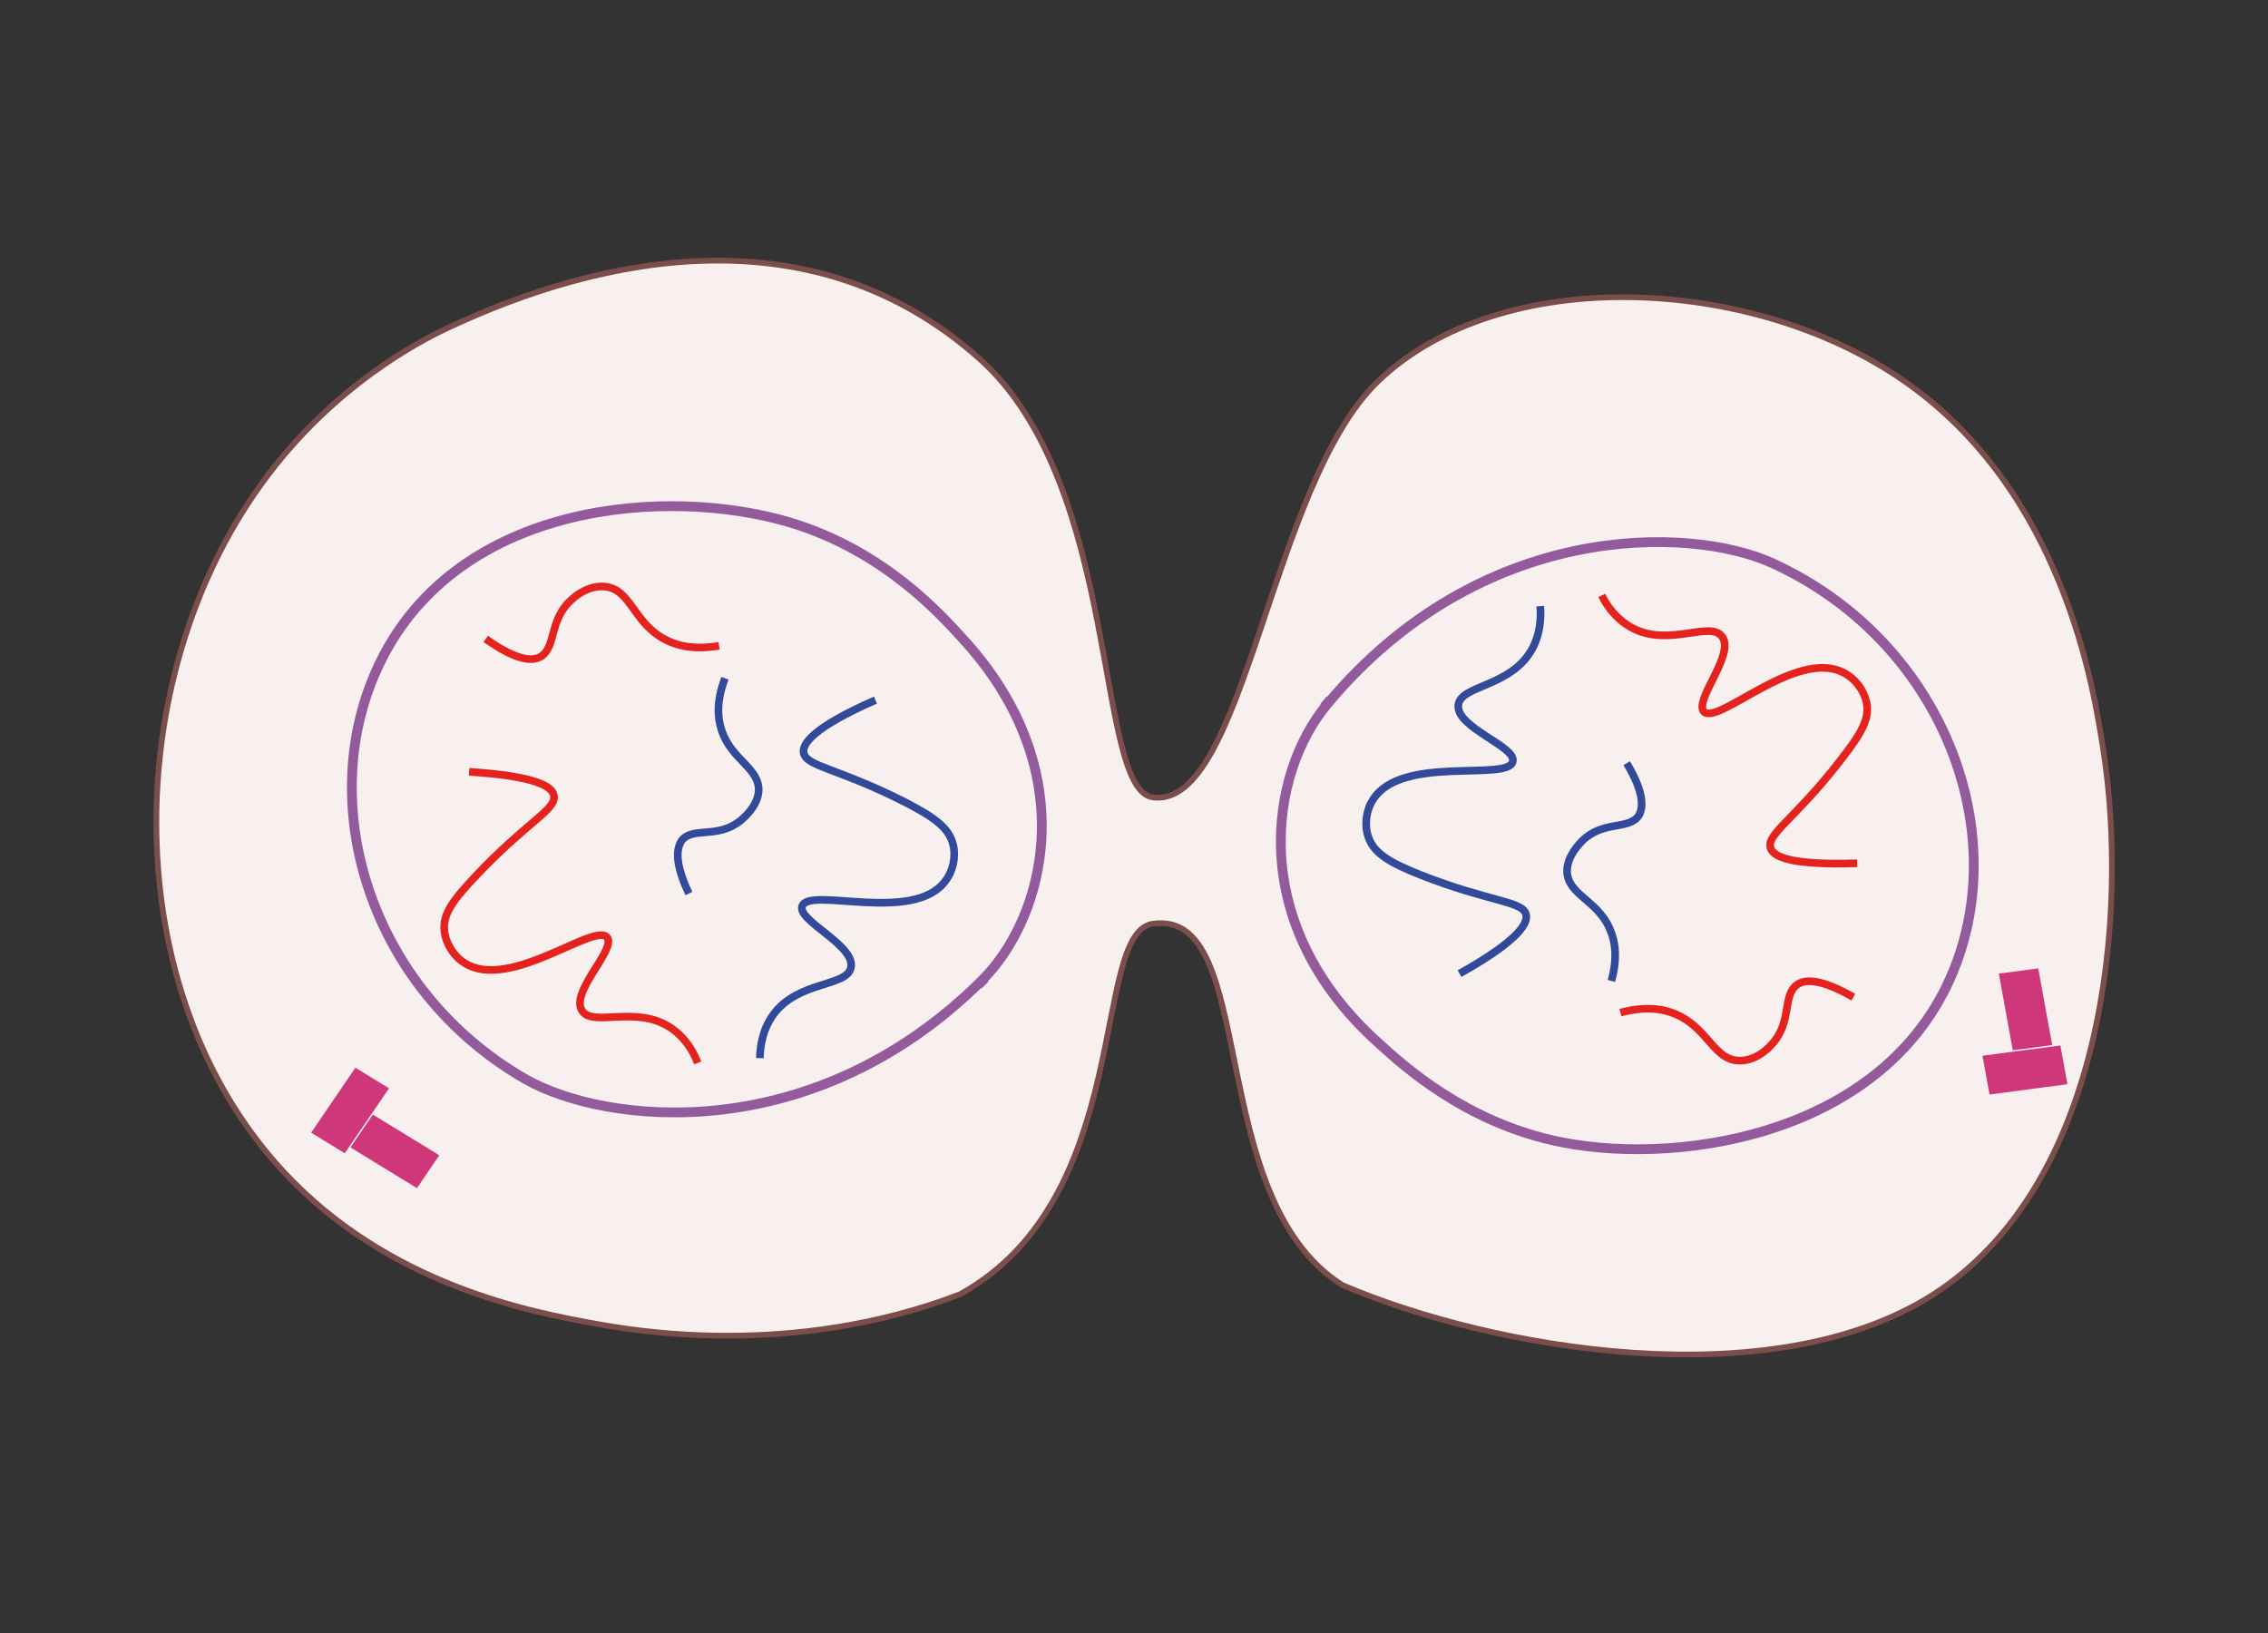 <svg width="593" height="427" viewBox="0 0 593 427" fill="none" xmlns="http://www.w3.org/2000/svg">
<rect x="0" y="0" width="593" height="427" fill="#333333" stroke="none"/>
<path d="M550 196.5C547.5 180.2 539.6 128.5 497.7 99.5C457.8 71.8 392.469 69.101 360.5 99.5C332 126.6 325.5 211.5 301.5 208.5C286 206.5 293.5 127 256 93.7C213 55.516 158.1 66.3 116.3 86.1C110.7 88.8 87.1 100.5 68.3 126.6C31.3 177.7 30.4 259 73.9 306.1C101.8 336.3 139.4 343.1 155.8 346.1C164.8 347.7 206.7 355.4 251 338.4C297 313 285 243.7 301.5 241.5C329.4 237.7 314.5 313 351 336C390.3 352.8 462.8 365.4 505.1 338.7C550.5 309.9 556.5 238.9 550 196.5Z" fill="#F8EFEF" stroke="#7B4E4B" stroke-width="1.494" stroke-miterlimit="10"/>
<path d="M91.637 300L109.011 310.65L114.863 302.058L97.49 291.408L91.637 300Z" fill="#CE387A"/>
<path d="M92.923 279.16L81.353 296.145L90.141 301.532L101.711 284.547L92.923 279.16Z" fill="#CE387A"/>
<path d="M536.578 273.24L532.931 253.191L522.625 254.558L526.273 274.607L536.578 273.24Z" fill="#CE387A"/>
<path d="M520.19 286.178L540.563 283.476L538.718 273.334L518.345 276.037L520.19 286.178Z" fill="#CE387A"/>
<path d="M137.403 282.153C158.127 293.947 212.213 300.35 256.525 256.542L257.536 257.553L256.525 256.542C273.374 240.03 283.484 201.446 251.639 166.906C246.248 161.009 231.252 143.991 206.484 136.578C174.808 127.142 119.88 131.018 99.325 173.308C81.633 209.702 96.629 258.733 137.403 282.153Z" stroke="#935B9B" stroke-width="2.555"/>
<path d="M180.126 233.616C176.13 225.187 176.987 221.505 178.32 219.657C181.337 216.104 187.619 219.371 193.616 214.551C194.514 213.762 197.962 210.957 198.356 207.006C198.787 200.769 191.094 198.743 188.633 190.767C187.537 187.45 187.355 183.103 189.562 177.334" stroke="#324A9A" stroke-width="2" stroke-miterlimit="10"/>
<path d="M127 167.044C135.194 172.865 139.2 172.865 141.203 171.774C145.573 169.409 143.388 161.951 149.579 156.676C150.49 155.766 154.131 152.856 158.319 153.401C164.875 154.129 165.603 162.679 173.615 167.044C176.892 168.863 181.445 169.955 188 168.863" stroke="#E5231E" stroke-width="2" stroke-miterlimit="10"/>
<path d="M182.412 277.905C181.382 275.07 179.248 271.331 175.346 268.711C166.269 262.651 154.895 268.705 152.165 264.221C149.011 259.324 161.201 248.226 158.732 245.079C155.414 241.107 133.207 259.243 121.503 251.801C118.704 250.085 116.658 246.931 116.217 243.584C115.599 239.065 118.535 235.244 124.331 229.113C137.686 214.893 145.443 211.749 144.831 208.069C144.479 205.727 140.491 202.94 122.654 201.802" stroke="#E5231E" stroke-width="2" stroke-miterlimit="10"/>
<path d="M198.688 276.659C198.745 273.568 199.355 269.246 202.149 265.331C208.713 256.316 221.371 258.106 222.49 252.979C223.764 247.18 208.329 240.704 209.743 236.899C211.464 231.75 238.714 241.56 247.12 230.42C249.183 227.803 249.996 224.019 249.206 220.837C248.122 216.334 244.037 213.572 236.719 209.775C219.139 200.831 210.874 200.459 210.127 196.852C209.675 194.566 212.512 190.226 228.905 183.041" stroke="#324A9A" stroke-width="2" stroke-miterlimit="10"/>
<path d="M463.204 147.141C441.446 137.385 386.996 136.192 347.082 184.041L345.979 183.132L347.082 184.041C331.892 202.091 325.524 241.466 360.53 272.798C366.461 278.151 383.018 293.655 408.382 298.662C440.816 305.021 495.12 295.903 511.531 251.838C525.656 213.917 506.034 166.548 463.204 147.141Z" stroke="#935B9B" stroke-width="2.555"/>
<path d="M425.325 199.546C430.11 207.553 429.609 211.301 428.459 213.267C425.796 217.093 419.23 214.443 413.722 219.815C412.904 220.687 409.741 223.808 409.727 227.779C409.895 234.029 417.747 235.309 420.96 243.012C422.369 246.209 422.966 250.519 421.322 256.473" stroke="#324A9A" stroke-width="2" stroke-miterlimit="10"/>
<path d="M484.583 260.724C475.869 255.714 471.881 256.098 469.992 257.376C465.868 260.148 468.758 267.363 463.1 273.207C462.281 274.2 458.935 277.445 454.714 277.303C448.119 277.207 446.575 268.766 438.182 265.188C434.745 263.691 430.109 263.041 423.689 264.755" stroke="#E5231E" stroke-width="2" stroke-miterlimit="10"/>
<path d="M418.809 155.679C420.106 158.402 422.588 161.92 426.723 164.155C436.339 169.317 447.08 162.202 450.227 166.404C453.836 170.976 442.765 183.191 445.524 186.087C449.207 189.723 469.575 169.543 481.938 175.831C484.888 177.271 487.227 180.214 487.987 183.503C489.034 187.942 486.478 192.026 481.295 198.685C469.363 214.118 461.943 217.99 462.906 221.595C463.48 223.893 467.716 226.285 485.58 225.71" stroke="#E5231E" stroke-width="2" stroke-miterlimit="10"/>
<path d="M402.727 158.478C402.967 161.56 402.773 165.921 400.367 170.085C394.696 179.688 381.926 179.118 381.302 184.329C380.59 190.223 396.574 195.191 395.531 199.114C394.311 204.404 366.247 197.248 358.946 209.143C357.143 211.945 356.697 215.789 357.788 218.881C359.297 223.26 363.628 225.618 371.276 228.697C389.632 235.916 397.895 235.495 398.983 239.014C399.653 241.245 397.244 245.838 381.615 254.56" stroke="#324A9A" stroke-width="2" stroke-miterlimit="10"/>
</svg>
